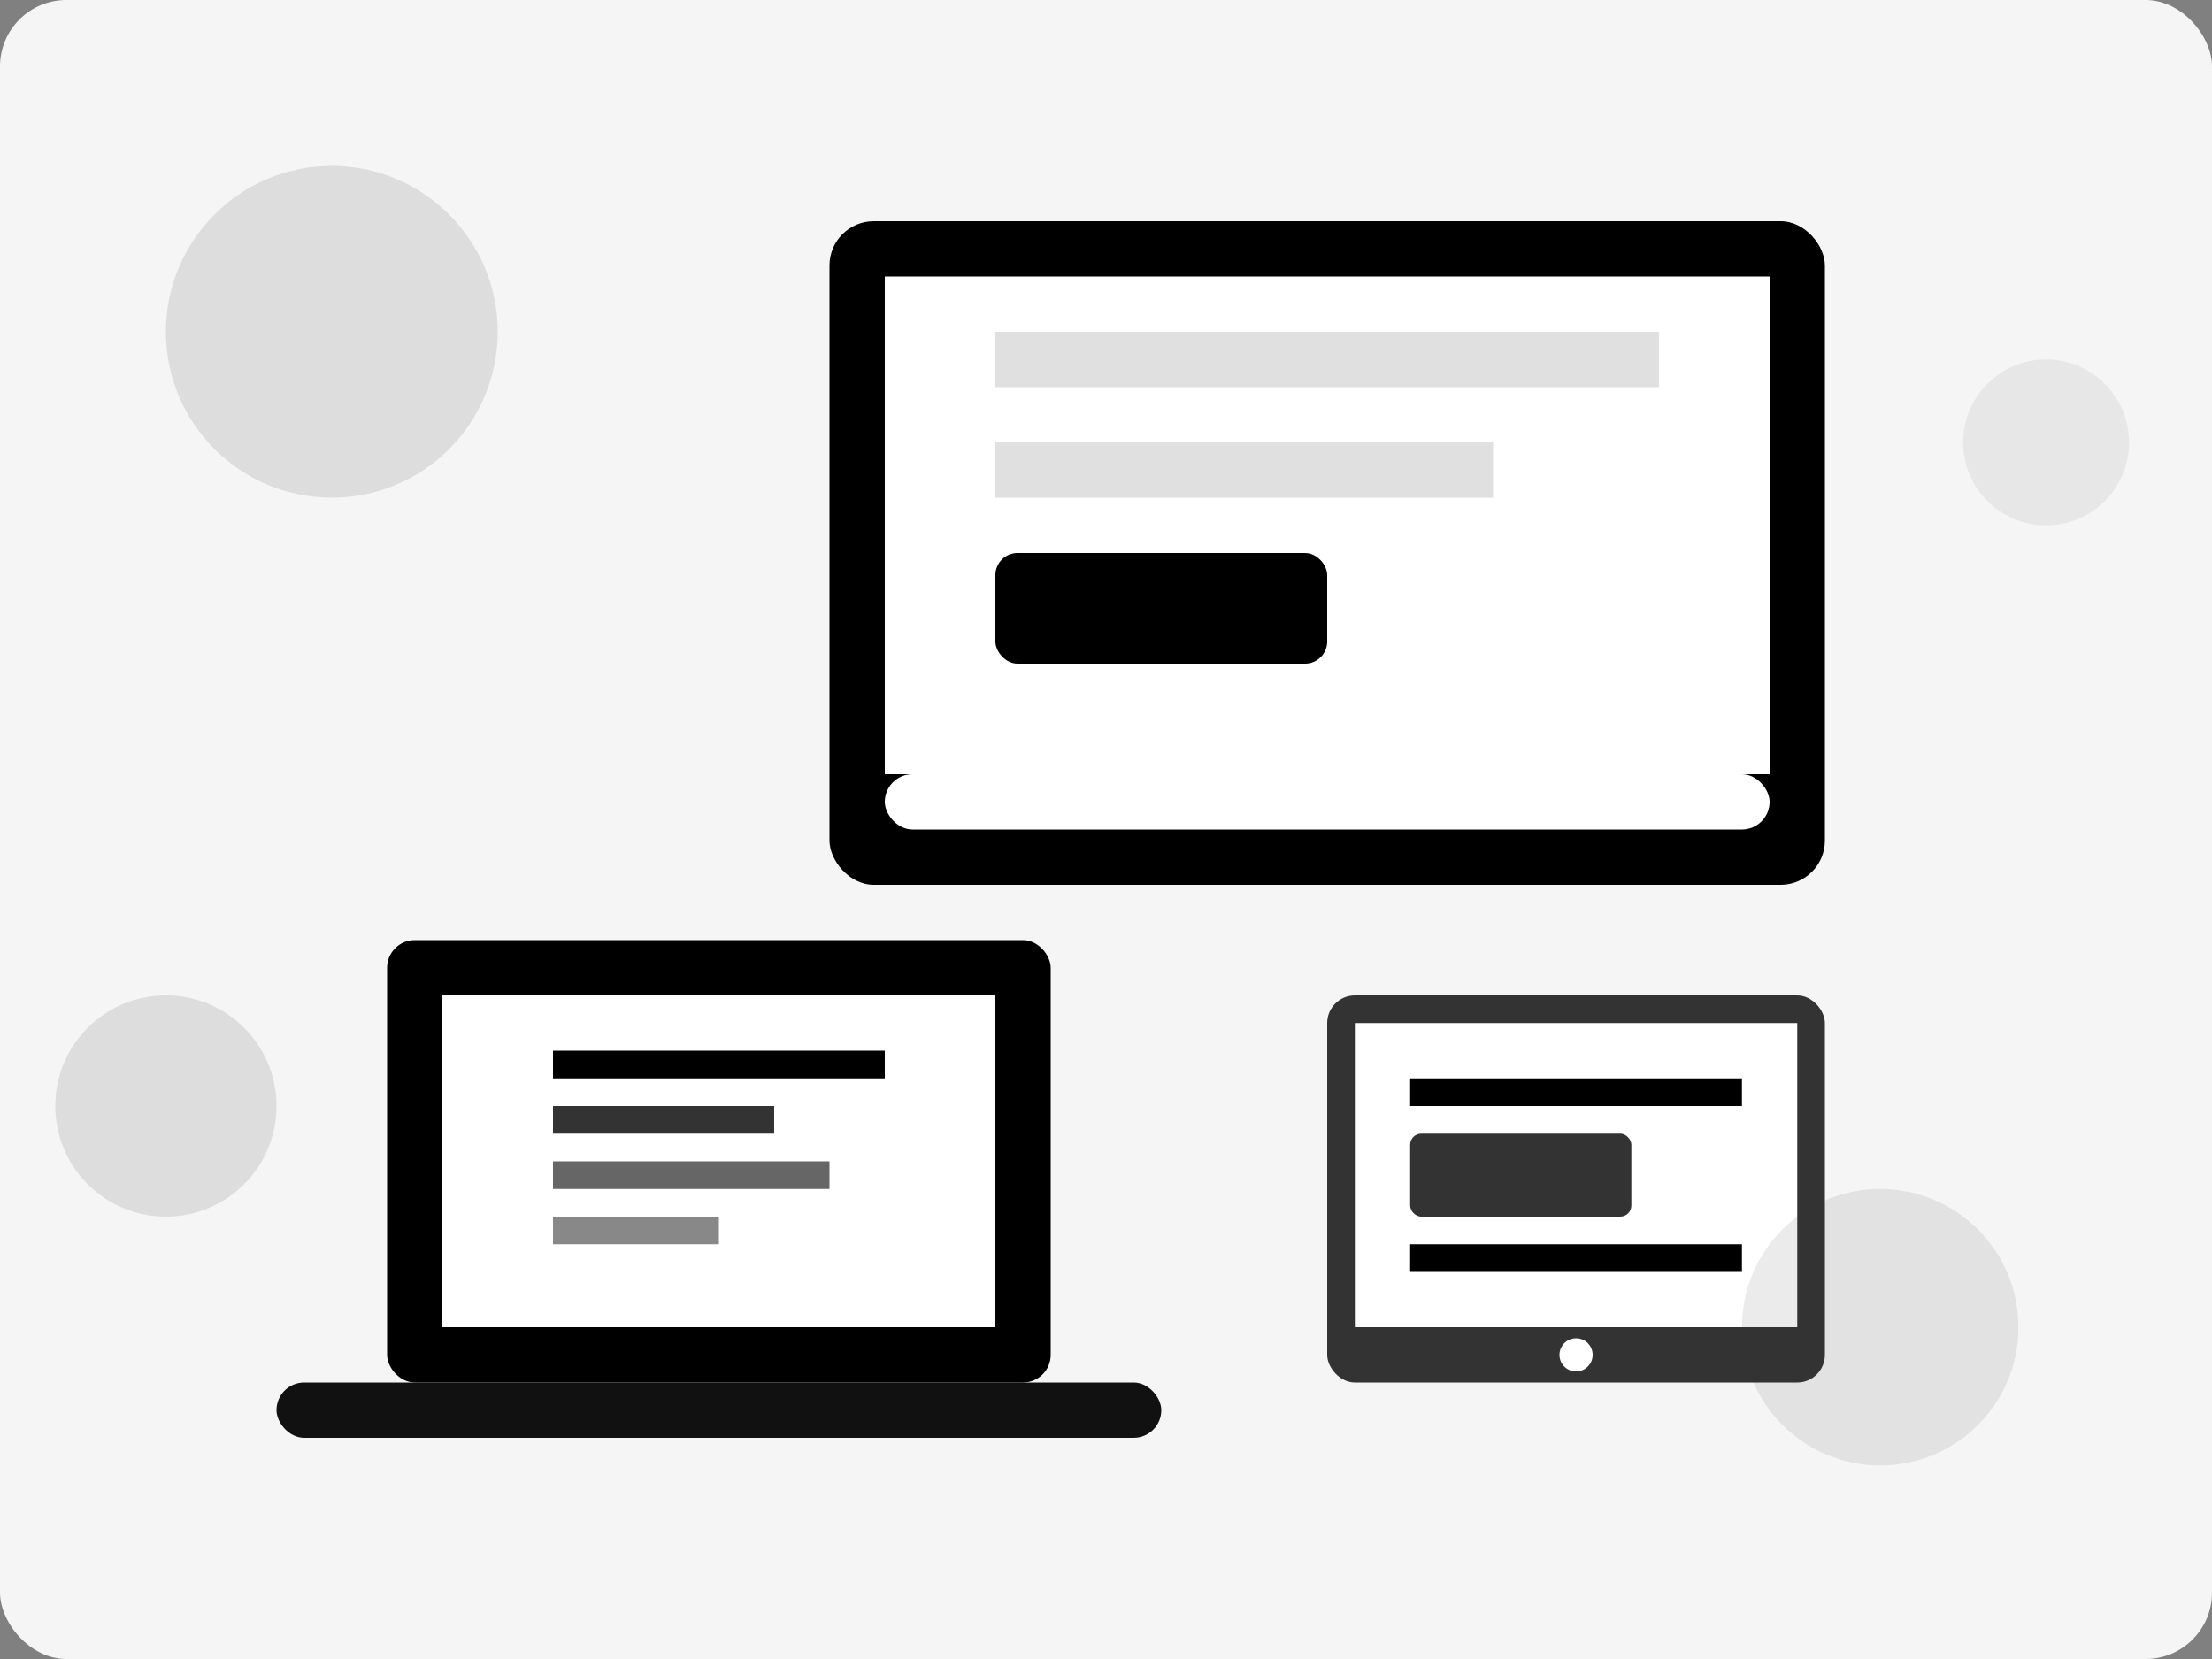 <svg width="400" height="300" viewBox="0 0 400 300" xmlns="http://www.w3.org/2000/svg">
  <rect x="0" y="0" width="400" height="300" fill="#808080" stroke="none"/>
  <!-- Background -->
  <rect width="400" height="300" fill="#F5F5F5" rx="12" ry="12"/>
  
  <!-- Devices -->
  <rect x="150" y="40" width="180" height="120" rx="8" ry="8" fill="#000000"/>
  <rect x="160" y="50" width="160" height="90" fill="#FFFFFF"/>
  <rect x="160" y="140" width="160" height="10" fill="#FFFFFF" rx="5" ry="5"/>
  
  <!-- Laptop -->
  <rect x="70" y="170" width="120" height="80" rx="5" ry="5" fill="#000000"/>
  <rect x="80" y="180" width="100" height="60" fill="#FFFFFF"/>
  <rect x="50" y="250" width="160" height="10" rx="5" ry="5" fill="#111111"/>
  
  <!-- Tablet -->
  <rect x="240" y="180" width="90" height="70" rx="5" ry="5" fill="#333333"/>
  <rect x="245" y="185" width="80" height="55" fill="#FFFFFF"/>
  <circle cx="285" cy="245" r="3" fill="#FFFFFF"/>
  
  <!-- Code elements -->
  <rect x="100" y="190" width="60" height="5" fill="#000000"/>
  <rect x="100" y="200" width="40" height="5" fill="#333333"/>
  <rect x="100" y="210" width="50" height="5" fill="#666666"/>
  <rect x="100" y="220" width="30" height="5" fill="#888888"/>
  
  <!-- Design elements -->
  <rect x="255" y="195" width="60" height="5" fill="#000000"/>
  <rect x="255" y="205" width="40" height="15" rx="2" ry="2" fill="#333333"/>
  <rect x="255" y="225" width="60" height="5" fill="#000000"/>
  
  <!-- Screen elements -->
  <rect x="180" y="60" width="120" height="10" fill="#E0E0E0"/>
  <rect x="180" y="80" width="90" height="10" fill="#E0E0E0"/>
  <rect x="180" y="100" width="60" height="20" fill="#000000" rx="4" ry="4"/>
  
  <!-- Abstract elements -->
  <circle cx="60" cy="60" r="30" fill="#000000" fill-opacity="0.1"/>
  <circle cx="340" cy="240" r="25" fill="#333333" fill-opacity="0.1"/>
  <circle cx="30" cy="200" r="20" fill="#000000" fill-opacity="0.1"/>
  <circle cx="370" cy="80" r="15" fill="#666666" fill-opacity="0.1"/>
</svg> 